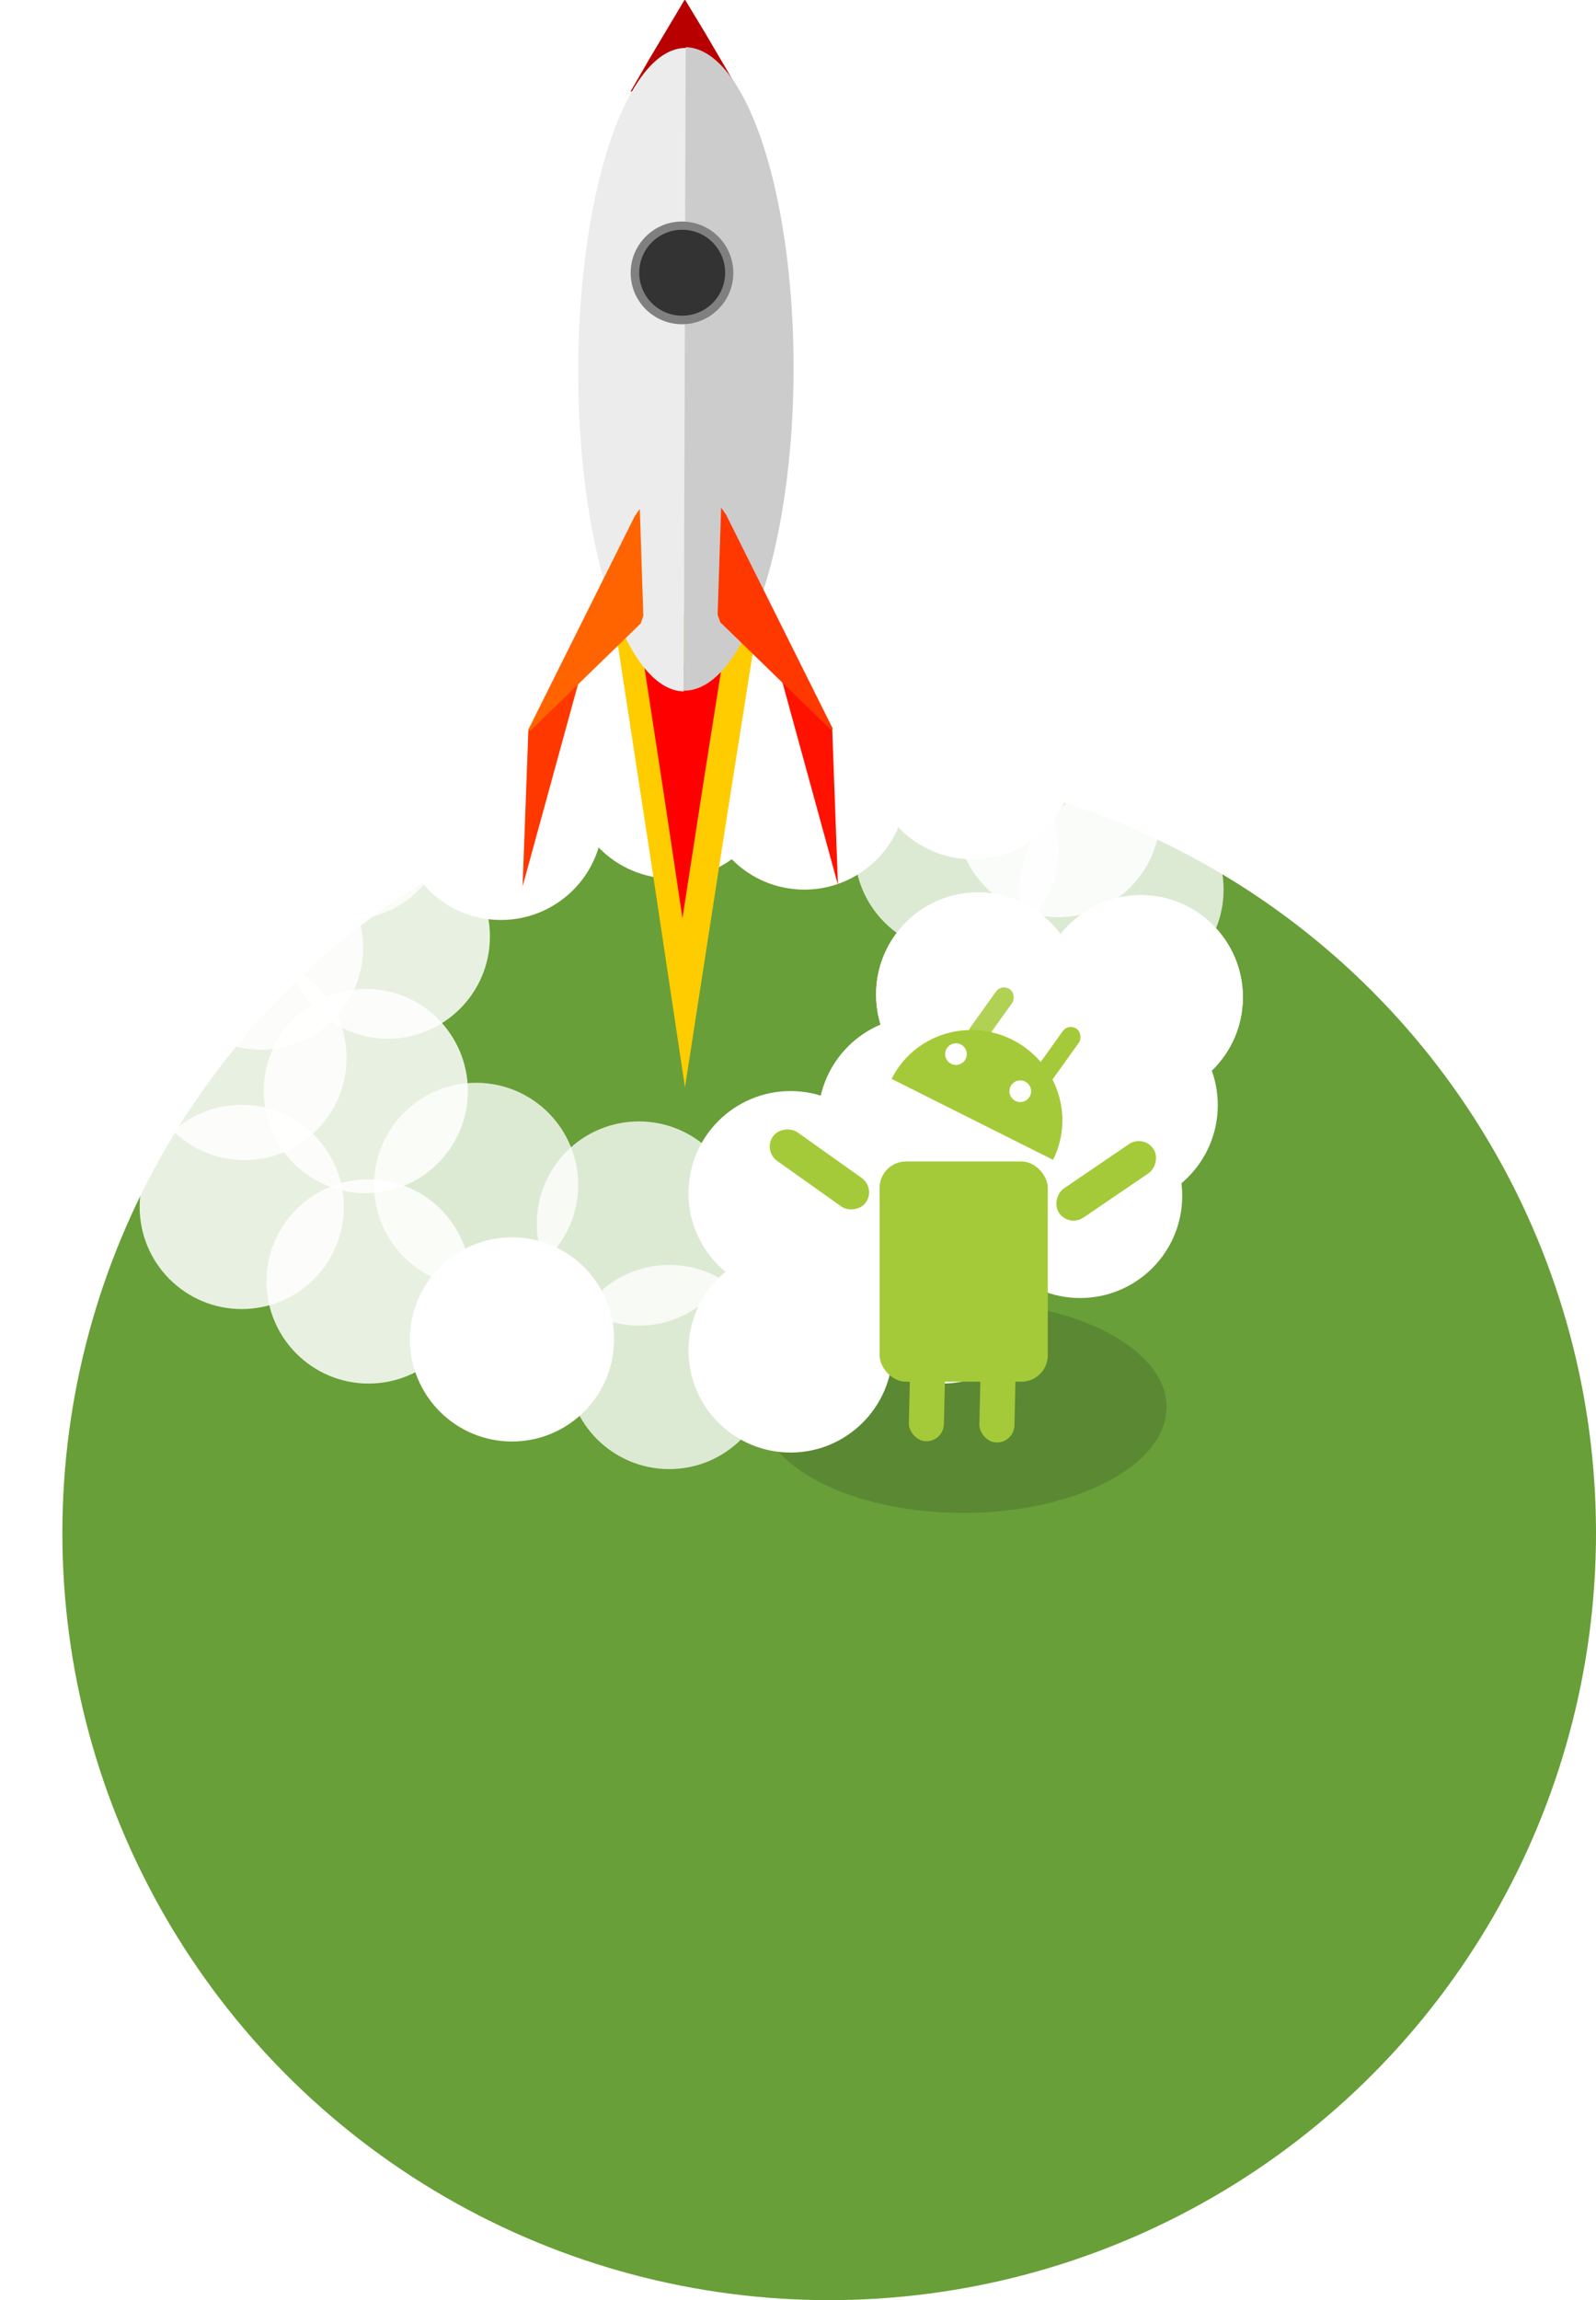 <?xml version="1.0" encoding="UTF-8" standalone="no"?>
<!-- Created with Inkscape (http://www.inkscape.org/) -->

<svg
   xmlns:osb="http://www.openswatchbook.org/uri/2009/osb"
   xmlns:dc="http://purl.org/dc/elements/1.1/"
   xmlns:cc="http://creativecommons.org/ns#"
   xmlns:rdf="http://www.w3.org/1999/02/22-rdf-syntax-ns#"
   xmlns:svg="http://www.w3.org/2000/svg"
   xmlns="http://www.w3.org/2000/svg"
   xmlns:xlink="http://www.w3.org/1999/xlink"
   xmlns:sodipodi="http://sodipodi.sourceforge.net/DTD/sodipodi-0.dtd"
   xmlns:inkscape="http://www.inkscape.org/namespaces/inkscape"
   width="130.067mm"
   height="187.36mm"
   viewBox="0 0 460.866 663.876"
   id="svg2"
   version="1.1"
   inkscape:version="0.91 r13725"
   sodipodi:docname="android.svg">
  <defs
     id="defs4">
    <linearGradient
       id="linearGradient10597"
       osb:paint="solid">
      <stop
         style="stop-color:#000000;stop-opacity:1;"
         offset="0"
         id="stop10599" />
    </linearGradient>
    <linearGradient
       id="linearGradient8789"
       osb:paint="solid">
      <stop
         style="stop-color:#3e2723;stop-opacity:1;"
         offset="0"
         id="stop8791" />
    </linearGradient>
    <inkscape:perspective
       sodipodi:type="inkscape:persp3d"
       inkscape:vp_x="-9.4711334 : 185.41931 : 1"
       inkscape:vp_y="-111.67034 : 727.83836 : 0"
       inkscape:vp_z="560.99652 : 272.94481 : 1"
       inkscape:persp3d-origin="284.62872 : 171.39567 : 1"
       id="perspective4265" />
    <linearGradient
       id="linearGradient4259"
       osb:paint="solid">
      <stop
         style="stop-color:#f44336;stop-opacity:1;"
         offset="0"
         id="stop4261" />
    </linearGradient>
    <linearGradient
       id="linearGradient6264"
       osb:paint="solid">
      <stop
         style="stop-color:#834634;stop-opacity:0.98;"
         offset="0"
         id="stop6266" />
    </linearGradient>
    <linearGradient
       id="linearGradient6252"
       osb:paint="solid">
      <stop
         style="stop-color:#ffffff;stop-opacity:1;"
         offset="0"
         id="stop6254" />
    </linearGradient>
    <linearGradient
       id="linearGradient6244"
       osb:paint="solid">
      <stop
         style="stop-color:#000000;stop-opacity:1;"
         offset="0"
         id="stop6246" />
    </linearGradient>
    <linearGradient
       id="linearGradient6236"
       osb:paint="solid">
      <stop
         style="stop-color:#000000;stop-opacity:1;"
         offset="0"
         id="stop6238" />
    </linearGradient>
    <linearGradient
       id="linearGradient6176"
       osb:paint="solid">
      <stop
         style="stop-color:#000000;stop-opacity:1;"
         offset="0"
         id="stop6178" />
    </linearGradient>
    <linearGradient
       id="linearGradient6168"
       osb:paint="solid">
      <stop
         style="stop-color:#000000;stop-opacity:1;"
         offset="0"
         id="stop6170" />
    </linearGradient>
    <linearGradient
       id="linearGradient6152"
       osb:paint="solid">
      <stop
         style="stop-color:#008000;stop-opacity:1;"
         offset="0"
         id="stop6154" />
    </linearGradient>
    <linearGradient
       id="linearGradient6142"
       osb:paint="solid">
      <stop
         style="stop-color:#689f38;stop-opacity:1;"
         offset="0"
         id="stop6144" />
    </linearGradient>
    <linearGradient
       id="linearGradient6134"
       osb:paint="solid">
      <stop
         style="stop-color:#4a148c;stop-opacity:0;"
         offset="0"
         id="stop6136" />
    </linearGradient>
    <linearGradient
       id="linearGradient4251"
       osb:paint="solid">
      <stop
         style="stop-color:#008080;stop-opacity:1;"
         offset="0"
         id="stop4253" />
    </linearGradient>
    <linearGradient
       id="linearGradient4220"
       osb:paint="solid">
      <stop
         style="stop-color:#008080;stop-opacity:1;"
         offset="0"
         id="stop4222" />
    </linearGradient>
    <linearGradient
       id="linearGradient4204"
       osb:paint="solid">
      <stop
         style="stop-color:#008080;stop-opacity:1;"
         offset="0"
         id="stop4206" />
    </linearGradient>
    <linearGradient
       id="linearGradient4188"
       osb:paint="solid">
      <stop
         style="stop-color:#00ff00;stop-opacity:1;"
         offset="0"
         id="stop4190" />
    </linearGradient>
    <linearGradient
       id="linearGradient4172"
       osb:paint="solid">
      <stop
         style="stop-color:#00ff00;stop-opacity:1;"
         offset="0"
         id="stop4174" />
    </linearGradient>
    <linearGradient
       id="linearGradient4144"
       osb:paint="solid">
      <stop
         style="stop-color:#a237e0;stop-opacity:0;"
         offset="0"
         id="stop4146" />
    </linearGradient>
    <linearGradient
       inkscape:collect="always"
       xlink:href="#linearGradient4144"
       id="linearGradient4148"
       x1="131.429"
       y1="546.648"
       x2="708.571"
       y2="546.648"
       gradientUnits="userSpaceOnUse"
       gradientTransform="matrix(0.004,0,0,0,-150923.79,-830.12)" />
    <linearGradient
       inkscape:collect="always"
       xlink:href="#linearGradient6142"
       id="linearGradient6146"
       x1="-660.579"
       y1="-691.081"
       x2="-83.436"
       y2="-691.081"
       gradientUnits="userSpaceOnUse"
       gradientTransform="matrix(0.767,0,0,0.767,-65.128,-80.082)" />
  </defs>
  <sodipodi:namedview
     id="base"
     pagecolor="#ffffff"
     bordercolor="#666666"
     borderopacity="1.0"
     inkscape:pageopacity="0.0"
     inkscape:pageshadow="2"
     inkscape:zoom="0.7"
     inkscape:cx="201.43238"
     inkscape:cy="208.31513"
     inkscape:document-units="px"
     inkscape:current-layer="layer1"
     showgrid="false"
     inkscape:window-width="1600"
     inkscape:window-height="837"
     inkscape:window-x="0"
     inkscape:window-y="30"
     inkscape:window-maximized="1"
     fit-margin-top="0"
     fit-margin-left="0"
     fit-margin-right="0"
     fit-margin-bottom="0"
     inkscape:showpageshadow="false" />
  <g
     inkscape:label="semiCircle"
     inkscape:groupmode="layer"
     id="layer1"
     transform="translate(-111.141,-278.634)"
     style="display:inline">
    <ellipse
       style="opacity:1;fill:url(#linearGradient4148);fill-opacity:1;stroke:none"
       id="path4142"
       cx="-150921.34"
       cy="-830.12"
       rx="1.121"
       ry="0"
       transform="scale(-1,1)" />
    <circle
       style="opacity:1;fill:url(#linearGradient6146);fill-opacity:1;stroke:none"
       id="path4249"
       transform="scale(-1,-1)"
       cx="-350.579"
       cy="-721.081"
       r="221.429" />
    <ellipse
       style="display:inline;opacity:0.169;fill:#1a1a1a;fill-opacity:1;stroke:none;stroke-width:0.1;stroke-miterlimit:4;stroke-dasharray:none"
       id="path5877"
       cx="389.241"
       cy="684.752"
       rx="58.75"
       ry="30.536" />
  </g>
  <g
     inkscape:groupmode="layer"
     id="layer2"
     inkscape:label="smoke"
     transform="translate(-28.284,-23.414)"
     style="display:inline">
    <ellipse
       style="opacity:1;fill:#008080;fill-opacity:0;stroke:none"
       id="path4210"
       cx="317.188"
       cy="295.815"
       rx="154.553"
       ry="174.251" />
    <g
       transform="translate(0.041,102.776)"
       style="display:inline"
       id="g4284">
      <ellipse
         ry="63.744"
         rx="39.396"
         cy="363.756"
         cx="150.537"
         id="path4239"
         style="display:inline;opacity:1;fill:#008080;fill-opacity:0;stroke:none"
         transform="translate(-82.898,-357.996)" />
      <circle
         style="display:inline;fill:#ffffff;fill-opacity:1;stroke:none;stroke-width:0.1;stroke-miterlimit:4;stroke-dasharray:none"
         id="circle5806"
         cx="255.801"
         cy="514.695"
         r="29.468"
         transform="translate(-82.898,-357.996)" />
      <circle
         style="display:inline;fill:#ffffff;fill-opacity:1;stroke:none;stroke-width:0.1;stroke-miterlimit:4;stroke-dasharray:none"
         id="circle5829"
         cx="391.991"
         cy="497.174"
         r="29.468"
         transform="translate(-82.898,-357.996)" />
      <circle
         r="29.468"
         cy="490.802"
         cx="353.762"
         id="circle5832"
         style="display:inline;opacity:0.774;fill:#ffffff;fill-opacity:1;stroke:none;stroke-width:0.1;stroke-miterlimit:4;stroke-dasharray:none"
         transform="translate(-82.898,-357.996)" />
      <circle
         style="display:inline;fill:#ffffff;fill-opacity:1;stroke:none;stroke-width:0.1;stroke-miterlimit:4;stroke-dasharray:none"
         id="circle5834"
         cx="277.305"
         cy="483.634"
         r="29.468"
         transform="translate(-82.898,-357.996)" />
      <circle
         r="29.468"
         cy="471.688"
         cx="315.533"
         id="circle5845"
         style="display:inline;fill:#ffffff;fill-opacity:1;stroke:none;stroke-width:0.1;stroke-miterlimit:4;stroke-dasharray:none"
         transform="translate(-82.898,-357.996)" />
      <circle
         style="display:inline;opacity:0.774;fill:#ffffff;fill-opacity:1;stroke:none;stroke-width:0.1;stroke-miterlimit:4;stroke-dasharray:none"
         id="circle5847"
         cx="245.448"
         cy="495.581"
         r="29.468"
         transform="translate(-82.898,-357.996)" />
      <circle
         r="29.468"
         cy="502.749"
         cx="305.18"
         id="circle5849"
         style="display:inline;fill:#ffffff;fill-opacity:1;stroke:none;stroke-width:0.1;stroke-miterlimit:4;stroke-dasharray:none"
         transform="translate(-82.898,-357.996)" />
      <circle
         style="display:inline;fill:#ffffff;fill-opacity:1;stroke:none;stroke-width:0.1;stroke-miterlimit:4;stroke-dasharray:none"
         id="circle5851"
         cx="343.408"
         cy="505.934"
         r="29.468"
         transform="translate(-82.898,-357.996)" />
      <circle
         r="29.468"
         cy="262.624"
         cx="165.736"
         id="path5768"
         style="opacity:0.774;fill:#ffffff;fill-opacity:1;stroke:none;stroke-width:0.1;stroke-miterlimit:4;stroke-dasharray:none" />
      <circle
         style="opacity:0.774;fill:#ffffff;fill-opacity:1;stroke:none;stroke-width:0.1;stroke-miterlimit:4;stroke-dasharray:none"
         id="circle5770"
         cx="212.725"
         cy="273.774"
         r="29.468" />
      <circle
         r="29.468"
         cy="265.014"
         cx="256.528"
         id="circle5772"
         style="fill:#ffffff;fill-opacity:1;stroke:none;stroke-width:0.1;stroke-miterlimit:4;stroke-dasharray:none" />
      <circle
         style="fill:#ffffff;fill-opacity:1;stroke:none;stroke-width:0.1;stroke-miterlimit:4;stroke-dasharray:none"
         id="circle5774"
         cx="293.961"
         cy="243.51"
         r="29.468" />
      <circle
         r="29.468"
         cy="207.671"
         cx="310.686"
         id="circle5776"
         style="fill:#ffffff;fill-opacity:1;stroke:none;stroke-width:0.1;stroke-miterlimit:4;stroke-dasharray:none" />
      <circle
         style="fill:#ffffff;fill-opacity:1;stroke:none;stroke-width:0.1;stroke-miterlimit:4;stroke-dasharray:none"
         id="circle5778"
         cx="310.686"
         cy="207.671"
         r="29.468" />
      <circle
         style="opacity:0.85;fill:#ffffff;fill-opacity:1;stroke:none;stroke-width:0.1;stroke-miterlimit:4;stroke-dasharray:none"
         id="circle5782"
         cx="133.878"
         cy="235.546"
         r="29.468" />
      <circle
         r="29.468"
         cy="268.996"
         cx="98.039"
         id="circle5784"
         style="opacity:0.85;fill:#ffffff;fill-opacity:1;stroke:none;stroke-width:0.1;stroke-miterlimit:4;stroke-dasharray:none" />
      <circle
         style="opacity:0.85;fill:#ffffff;fill-opacity:1;stroke:none;stroke-width:0.1;stroke-miterlimit:4;stroke-dasharray:none"
         id="circle5786"
         cx="134.675"
         cy="290.499"
         r="29.468" />
      <circle
         r="29.468"
         cy="307.224"
         cx="176.089"
         id="circle5788"
         style="fill:#ffffff;fill-opacity:1;stroke:none;stroke-width:0.1;stroke-miterlimit:4;stroke-dasharray:none" />
      <circle
         style="opacity:0.774;fill:#ffffff;fill-opacity:1;stroke:none;stroke-width:0.1;stroke-miterlimit:4;stroke-dasharray:none"
         id="circle5790"
         cx="221.486"
         cy="315.189"
         r="29.468" />
      <circle
         r="29.468"
         cy="310.41"
         cx="256.528"
         id="circle5792"
         style="fill:#ffffff;fill-opacity:1;stroke:none;stroke-width:0.1;stroke-miterlimit:4;stroke-dasharray:none" />
      <circle
         style="fill:#ffffff;fill-opacity:1;stroke:none;stroke-width:0.1;stroke-miterlimit:4;stroke-dasharray:none"
         id="circle5794"
         cx="300.332"
         cy="290.499"
         r="29.468" />
      <circle
         r="29.468"
         cy="265.81"
         cx="340.154"
         id="circle5796"
         style="fill:#ffffff;fill-opacity:1;stroke:none;stroke-width:0.1;stroke-miterlimit:4;stroke-dasharray:none" />
      <circle
         style="fill:#ffffff;fill-opacity:1;stroke:none;stroke-width:0.1;stroke-miterlimit:4;stroke-dasharray:none"
         id="circle5798"
         cx="350.425"
         cy="239.61"
         r="29.468" />
      <circle
         r="29.468"
         cy="208.467"
         cx="357.675"
         id="circle5800"
         style="fill:#ffffff;fill-opacity:1;stroke:none;stroke-width:0.1;stroke-miterlimit:4;stroke-dasharray:none" />
      <circle
         style="fill:#ffffff;fill-opacity:1;stroke:none;stroke-width:0.1;stroke-miterlimit:4;stroke-dasharray:none"
         id="circle5802"
         cx="357.675"
         cy="208.467"
         r="29.468" />
      <circle
         r="29.468"
         cy="190.946"
         cx="140.25"
         id="circle5804"
         style="opacity:0.85;fill:#ffffff;fill-opacity:1;stroke:none;stroke-width:0.1;stroke-miterlimit:4;stroke-dasharray:none" />
      <circle
         r="29.468"
         cy="225.989"
         cx="98.836"
         id="circle5819"
         style="opacity:0.85;fill:#ffffff;fill-opacity:1;stroke:none;stroke-width:0.1;stroke-miterlimit:4;stroke-dasharray:none" />
      <circle
         style="opacity:0.85;fill:#ffffff;fill-opacity:1;stroke:none;stroke-width:0.1;stroke-miterlimit:4;stroke-dasharray:none"
         id="circle5821"
         cx="103.614"
         cy="194.131"
         r="29.468" />
      <circle
         r="29.468"
         cy="156.699"
         cx="128.303"
         id="circle5823"
         style="opacity:0.774;fill:#ffffff;fill-opacity:1;stroke:none;stroke-width:0.1;stroke-miterlimit:4;stroke-dasharray:none" />
      <circle
         style="opacity:0.774;fill:#ffffff;fill-opacity:1;stroke:none;stroke-width:0.1;stroke-miterlimit:4;stroke-dasharray:none"
         id="circle5825"
         cx="352.1"
         cy="177.406"
         r="29.468" />
      <circle
         r="29.468"
         cy="155.903"
         cx="333.782"
         id="circle5827"
         style="opacity:0.857;fill:#ffffff;fill-opacity:1;stroke:none;stroke-width:0.1;stroke-miterlimit:4;stroke-dasharray:none" />
      <circle
         style="opacity:0.774;fill:#ffffff;fill-opacity:1;stroke:none;stroke-width:0.1;stroke-miterlimit:4;stroke-dasharray:none"
         id="circle5855"
         cx="304.498"
         cy="166.04"
         r="29.468" />
    </g>
  </g>
  <g
     inkscape:groupmode="layer"
     id="layer3"
     inkscape:label="android"
     transform="translate(-28.244,-5.677)">
    <g
       transform="translate(0,85.039)"
       style="display:inline"
       id="g4248">
      <path
         transform="matrix(-0.894,-0.448,0.448,-0.894,0,0)"
         d="m -359.395,-79.444 a 26.071,25.714 0 0 1 -13.036,22.269 26.071,25.714 0 0 1 -26.071,0 26.071,25.714 0 0 1 -13.036,-22.269"
         sodipodi:open="true"
         sodipodi:end="3.1415927"
         sodipodi:start="0"
         sodipodi:ry="25.714285"
         sodipodi:rx="26.071428"
         sodipodi:cy="-79.444298"
         sodipodi:cx="-385.46677"
         sodipodi:type="arc"
         id="path5857"
         style="display:inline;fill:#a4ca39;fill-opacity:1;stroke:none;stroke-width:0.1;stroke-miterlimit:4;stroke-dasharray:none" />
      <rect
         ry="7.634"
         y="255.863"
         x="282.237"
         height="63.571"
         width="48.571"
         id="rect5859"
         style="display:inline;fill:#a4ca39;fill-opacity:1;stroke:none;stroke-width:0.1;stroke-miterlimit:4;stroke-dasharray:none" />
      <rect
         transform="matrix(0.813,0.582,-0.582,0.813,0,0)"
         ry="2.857"
         y="-18.541"
         x="377.276"
         height="18.571"
         width="5.714"
         id="rect5861"
         style="display:inline;opacity:0.857;fill:#a4ca39;fill-opacity:1;stroke:none;stroke-width:0.1;stroke-miterlimit:4;stroke-dasharray:none" />
      <rect
         style="display:inline;fill:#a4ca39;fill-opacity:1;stroke:none;stroke-width:0.1;stroke-miterlimit:4;stroke-dasharray:none"
         id="rect5863"
         width="5.714"
         height="18.571"
         x="399.61"
         y="-20.485"
         ry="2.857"
         transform="matrix(0.813,0.582,-0.582,0.813,0,0)" />
      <circle
         r="3.125"
         cy="224.881"
         cx="304.29"
         id="path5865"
         style="display:inline;fill:#ffffff;fill-opacity:1;stroke:none;stroke-width:0.1;stroke-miterlimit:4;stroke-dasharray:none" />
      <circle
         style="display:inline;fill:#ffffff;fill-opacity:1;stroke:none;stroke-width:0.1;stroke-miterlimit:4;stroke-dasharray:none"
         id="circle5867"
         cx="322.861"
         cy="235.595"
         r="3.125" />
      <rect
         transform="matrix(0.563,0.827,-0.827,0.563,0,0)"
         ry="5.063"
         y="-156.653"
         x="406.536"
         height="32.909"
         width="10.126"
         id="rect5869"
         style="display:inline;fill:#a4ca39;fill-opacity:1;stroke:none;stroke-width:0.1;stroke-miterlimit:4;stroke-dasharray:none" />
      <rect
         style="display:inline;fill:#a4ca39;fill-opacity:1;stroke:none;stroke-width:0.1;stroke-miterlimit:4;stroke-dasharray:none"
         id="rect5871"
         width="10.126"
         height="32.909"
         x="52.015"
         y="-381.986"
         ry="5.063"
         transform="matrix(-0.579,0.815,-0.815,-0.579,0,0)" />
      <rect
         transform="matrix(-1,-0.023,0.023,-1,0,0)"
         ry="5.063"
         y="-329.642"
         x="-308.277"
         height="32.909"
         width="10.126"
         id="rect5873"
         style="display:inline;fill:#a4ca39;fill-opacity:1;stroke:none;stroke-width:0.1;stroke-miterlimit:4;stroke-dasharray:none" />
      <rect
         style="display:inline;fill:#a4ca39;fill-opacity:1;stroke:none;stroke-width:0.1;stroke-miterlimit:4;stroke-dasharray:none"
         id="rect5875"
         width="10.126"
         height="32.909"
         x="-328.637"
         y="-329.538"
         ry="5.063"
         transform="matrix(-1,-0.023,0.023,-1,0,0)" />
    </g>
  </g>
  <g
     inkscape:groupmode="layer"
     id="layer4"
     inkscape:label="rocket_flame"
     style="display:inline"
     transform="translate(-28.244,-5.677)">
    <g
       transform="translate(0,85.039)"
       style="display:inline"
       id="g4376">
      <path
         transform="matrix(1.35,2.155,-0.575,5.058,94.33,-2976.962)"
         inkscape:transform-center-y="25.412513"
         inkscape:transform-center-x="-4.1383204"
         d="m 311.469,502.22 -10.226,-7.864 -12.716,-9.604 11.924,-4.924 14.675,-6.211 -1.698,12.788 z"
         inkscape:randomized="0"
         inkscape:rounded="0"
         inkscape:flatsided="false"
         sodipodi:arg2="2.0399033"
         sodipodi:arg1="1.174355"
         sodipodi:r2="8.4000912"
         sodipodi:r1="16.648375"
         sodipodi:cy="486.86285"
         sodipodi:cx="305.04047"
         sodipodi:sides="3"
         id="path5747"
         style="display:inline;fill:#ffcc00;fill-opacity:1;stroke:none;stroke-width:0.1;stroke-miterlimit:4;stroke-dasharray:none"
         sodipodi:type="star" />
      <path
         sodipodi:type="star"
         style="display:inline;fill:#ff0000;fill-opacity:1;stroke:none;stroke-width:0.1;stroke-miterlimit:4;stroke-dasharray:none"
         id="path5755"
         sodipodi:sides="3"
         sodipodi:cx="305.04047"
         sodipodi:cy="486.86285"
         sodipodi:r1="16.648375"
         sodipodi:r2="8.4000912"
         sodipodi:arg1="1.174355"
         sodipodi:arg2="2.0399033"
         inkscape:flatsided="false"
         inkscape:rounded="0"
         inkscape:randomized="0"
         d="m 311.469,502.22 -10.226,-7.864 -12.716,-9.604 11.924,-4.924 14.675,-6.211 -1.698,12.788 z"
         inkscape:transform-center-x="-2.2113627"
         inkscape:transform-center-y="13.579443"
         transform="matrix(0.721,1.152,-0.307,2.703,154.927,-1530.652)" />
    </g>
  </g>
  <g
     inkscape:groupmode="layer"
     id="layer5"
     inkscape:label="rocketAndroid"
     transform="translate(-28.244,79.362)"
     style="display:inline">
    <g
       id="g4384">
      <path
         transform="matrix(1.069,-0.119,0.121,1.043,-152.825,-453.66)"
         inkscape:transform-center-y="-4.2015519"
         inkscape:transform-center-x="-0.036414607"
         d="m 321.469,420.791 -10.443,-1.082 -18.574,-2.165 6.158,-8.504 11.162,-15.003 4.285,9.585 z"
         inkscape:randomized="0"
         inkscape:rounded="0"
         inkscape:flatsided="false"
         sodipodi:arg2="1.2334712"
         sodipodi:arg1="0.63502674"
         sodipodi:r2="9.4510889"
         sodipodi:r1="16.857748"
         sodipodi:cy="410.79099"
         sodipodi:cx="307.89764"
         sodipodi:sides="3"
         id="path5735"
         style="display:inline;fill:#b80000;fill-opacity:1;stroke:none;stroke-width:0.1;stroke-miterlimit:4;stroke-dasharray:none"
         sodipodi:type="star" />
      <path
         sodipodi:type="star"
         style="display:inline;fill:#ff3800;fill-opacity:1;stroke:none;stroke-width:0.1;stroke-miterlimit:4;stroke-dasharray:none"
         id="path5743"
         sodipodi:sides="3"
         sodipodi:cx="289.68332"
         sodipodi:cy="449.72003"
         sodipodi:r1="14.658685"
         sodipodi:r2="13.825124"
         sodipodi:arg1="-0.48522205"
         sodipodi:arg2="1.6437244"
         inkscape:flatsided="false"
         inkscape:rounded="0"
         inkscape:randomized="0"
         d="m 302.65,442.883 -13.974,20.625 0.445,0.86 -10.875,-22.414 -0.967,-0.044 24.849,1.789 z"
         inkscape:transform-center-x="-2.2026242"
         inkscape:transform-center-y="3.0385588"
         transform="matrix(0.724,-2.504,-0.274,-0.879,98.795,1261.73)" />
      <path
         transform="matrix(-0.724,-2.504,0.274,-0.879,350.574,1261.29)"
         inkscape:transform-center-y="3.0385588"
         inkscape:transform-center-x="2.2026236"
         d="m 302.65,442.883 -13.974,20.625 0.445,0.86 -10.875,-22.414 -0.967,-0.044 24.849,1.789 z"
         inkscape:randomized="0"
         inkscape:rounded="0"
         inkscape:flatsided="false"
         sodipodi:arg2="1.6437244"
         sodipodi:arg1="-0.48522205"
         sodipodi:r2="13.825124"
         sodipodi:r1="14.658685"
         sodipodi:cy="449.72003"
         sodipodi:cx="289.68332"
         sodipodi:sides="3"
         id="path5745"
         style="display:inline;fill:#ff1200;fill-opacity:1;stroke:none;stroke-width:0.1;stroke-miterlimit:4;stroke-dasharray:none"
         sodipodi:type="star" />
      <path
         transform="matrix(-0.004,1,-1,-0.02,0,0)"
         d="m 115.675,-226.13 a 92.854,30.813 0 0 1 -46.427,26.685 92.854,30.813 0 0 1 -92.854,0 92.854,30.813 0 0 1 -46.427,-26.685"
         sodipodi:open="true"
         sodipodi:end="3.1415927"
         sodipodi:start="0"
         sodipodi:ry="30.813351"
         sodipodi:rx="92.854218"
         sodipodi:cy="-226.13029"
         sodipodi:cx="22.820576"
         sodipodi:type="arc"
         id="path5718"
         style="display:inline;fill:#ececec;fill-opacity:1;stroke:none;stroke-width:0.1;stroke-miterlimit:4;stroke-dasharray:none" />
      <path
         transform="matrix(0.003,-1,1,0.015,0,0)"
         d="m 69.123,226.031 a 92.855,31.433 0 0 1 -46.428,27.222 92.855,31.433 0 0 1 -92.855,0 92.855,31.433 0 0 1 -46.428,-27.222"
         sodipodi:open="true"
         sodipodi:end="3.1415927"
         sodipodi:start="0"
         sodipodi:ry="31.433273"
         sodipodi:rx="92.855247"
         sodipodi:cy="226.03062"
         sodipodi:cx="-23.732086"
         sodipodi:type="arc"
         id="path5718-7"
         style="display:inline;fill:#cccccc;fill-opacity:1;stroke:none;stroke-width:0.1;stroke-miterlimit:4;stroke-dasharray:none" />
      <circle
         r="14.821"
         cy="-0.597"
         cx="225.178"
         id="path5737"
         style="display:inline;fill:#808080;fill-opacity:1;stroke:none;stroke-width:0.1;stroke-miterlimit:4;stroke-dasharray:none" />
      <path
         transform="matrix(-1.479,2.803,-0.729,-0.261,958.613,-594.772)"
         inkscape:transform-center-y="-11.10854"
         inkscape:transform-center-x="0.40127236"
         d="m 301.469,455.434 -21.869,2.055 -0.758,-0.419 9.155,-19.966 0.742,-0.447 12.714,17.912 z"
         inkscape:randomized="0"
         inkscape:rounded="0"
         inkscape:flatsided="false"
         sodipodi:arg2="2.4851048"
         sodipodi:arg1="0.45145287"
         sodipodi:r2="12.728912"
         sodipodi:r1="13.097943"
         sodipodi:cy="449.72003"
         sodipodi:cx="289.68332"
         sodipodi:sides="3"
         id="path5739"
         style="display:inline;fill:#ff6400;fill-opacity:1;stroke:none;stroke-width:0.1;stroke-miterlimit:4;stroke-dasharray:none"
         sodipodi:type="star" />
      <path
         sodipodi:type="star"
         style="display:inline;fill:#ff3800;fill-opacity:1;stroke:none;stroke-width:0.1;stroke-miterlimit:4;stroke-dasharray:none"
         id="path5741"
         sodipodi:sides="3"
         sodipodi:cx="289.68332"
         sodipodi:cy="449.72003"
         sodipodi:r1="13.097943"
         sodipodi:r2="12.728912"
         sodipodi:arg1="0.45145287"
         sodipodi:arg2="2.4851048"
         inkscape:flatsided="false"
         inkscape:rounded="0"
         inkscape:randomized="0"
         d="m 301.469,455.434 -21.869,2.055 -0.758,-0.419 9.155,-19.966 0.742,-0.447 12.714,17.912 z"
         inkscape:transform-center-x="-0.4012685"
         inkscape:transform-center-y="-11.10854"
         transform="matrix(1.479,2.803,0.729,-0.261,-509.132,-595.129)" />
      <circle
         r="12.406"
         cy="-0.646"
         cx="225.232"
         id="path5766"
         style="fill:#333333;fill-opacity:1;stroke:none;stroke-width:0.1;stroke-miterlimit:4;stroke-dasharray:none" />
    </g>
  </g>
</svg>
